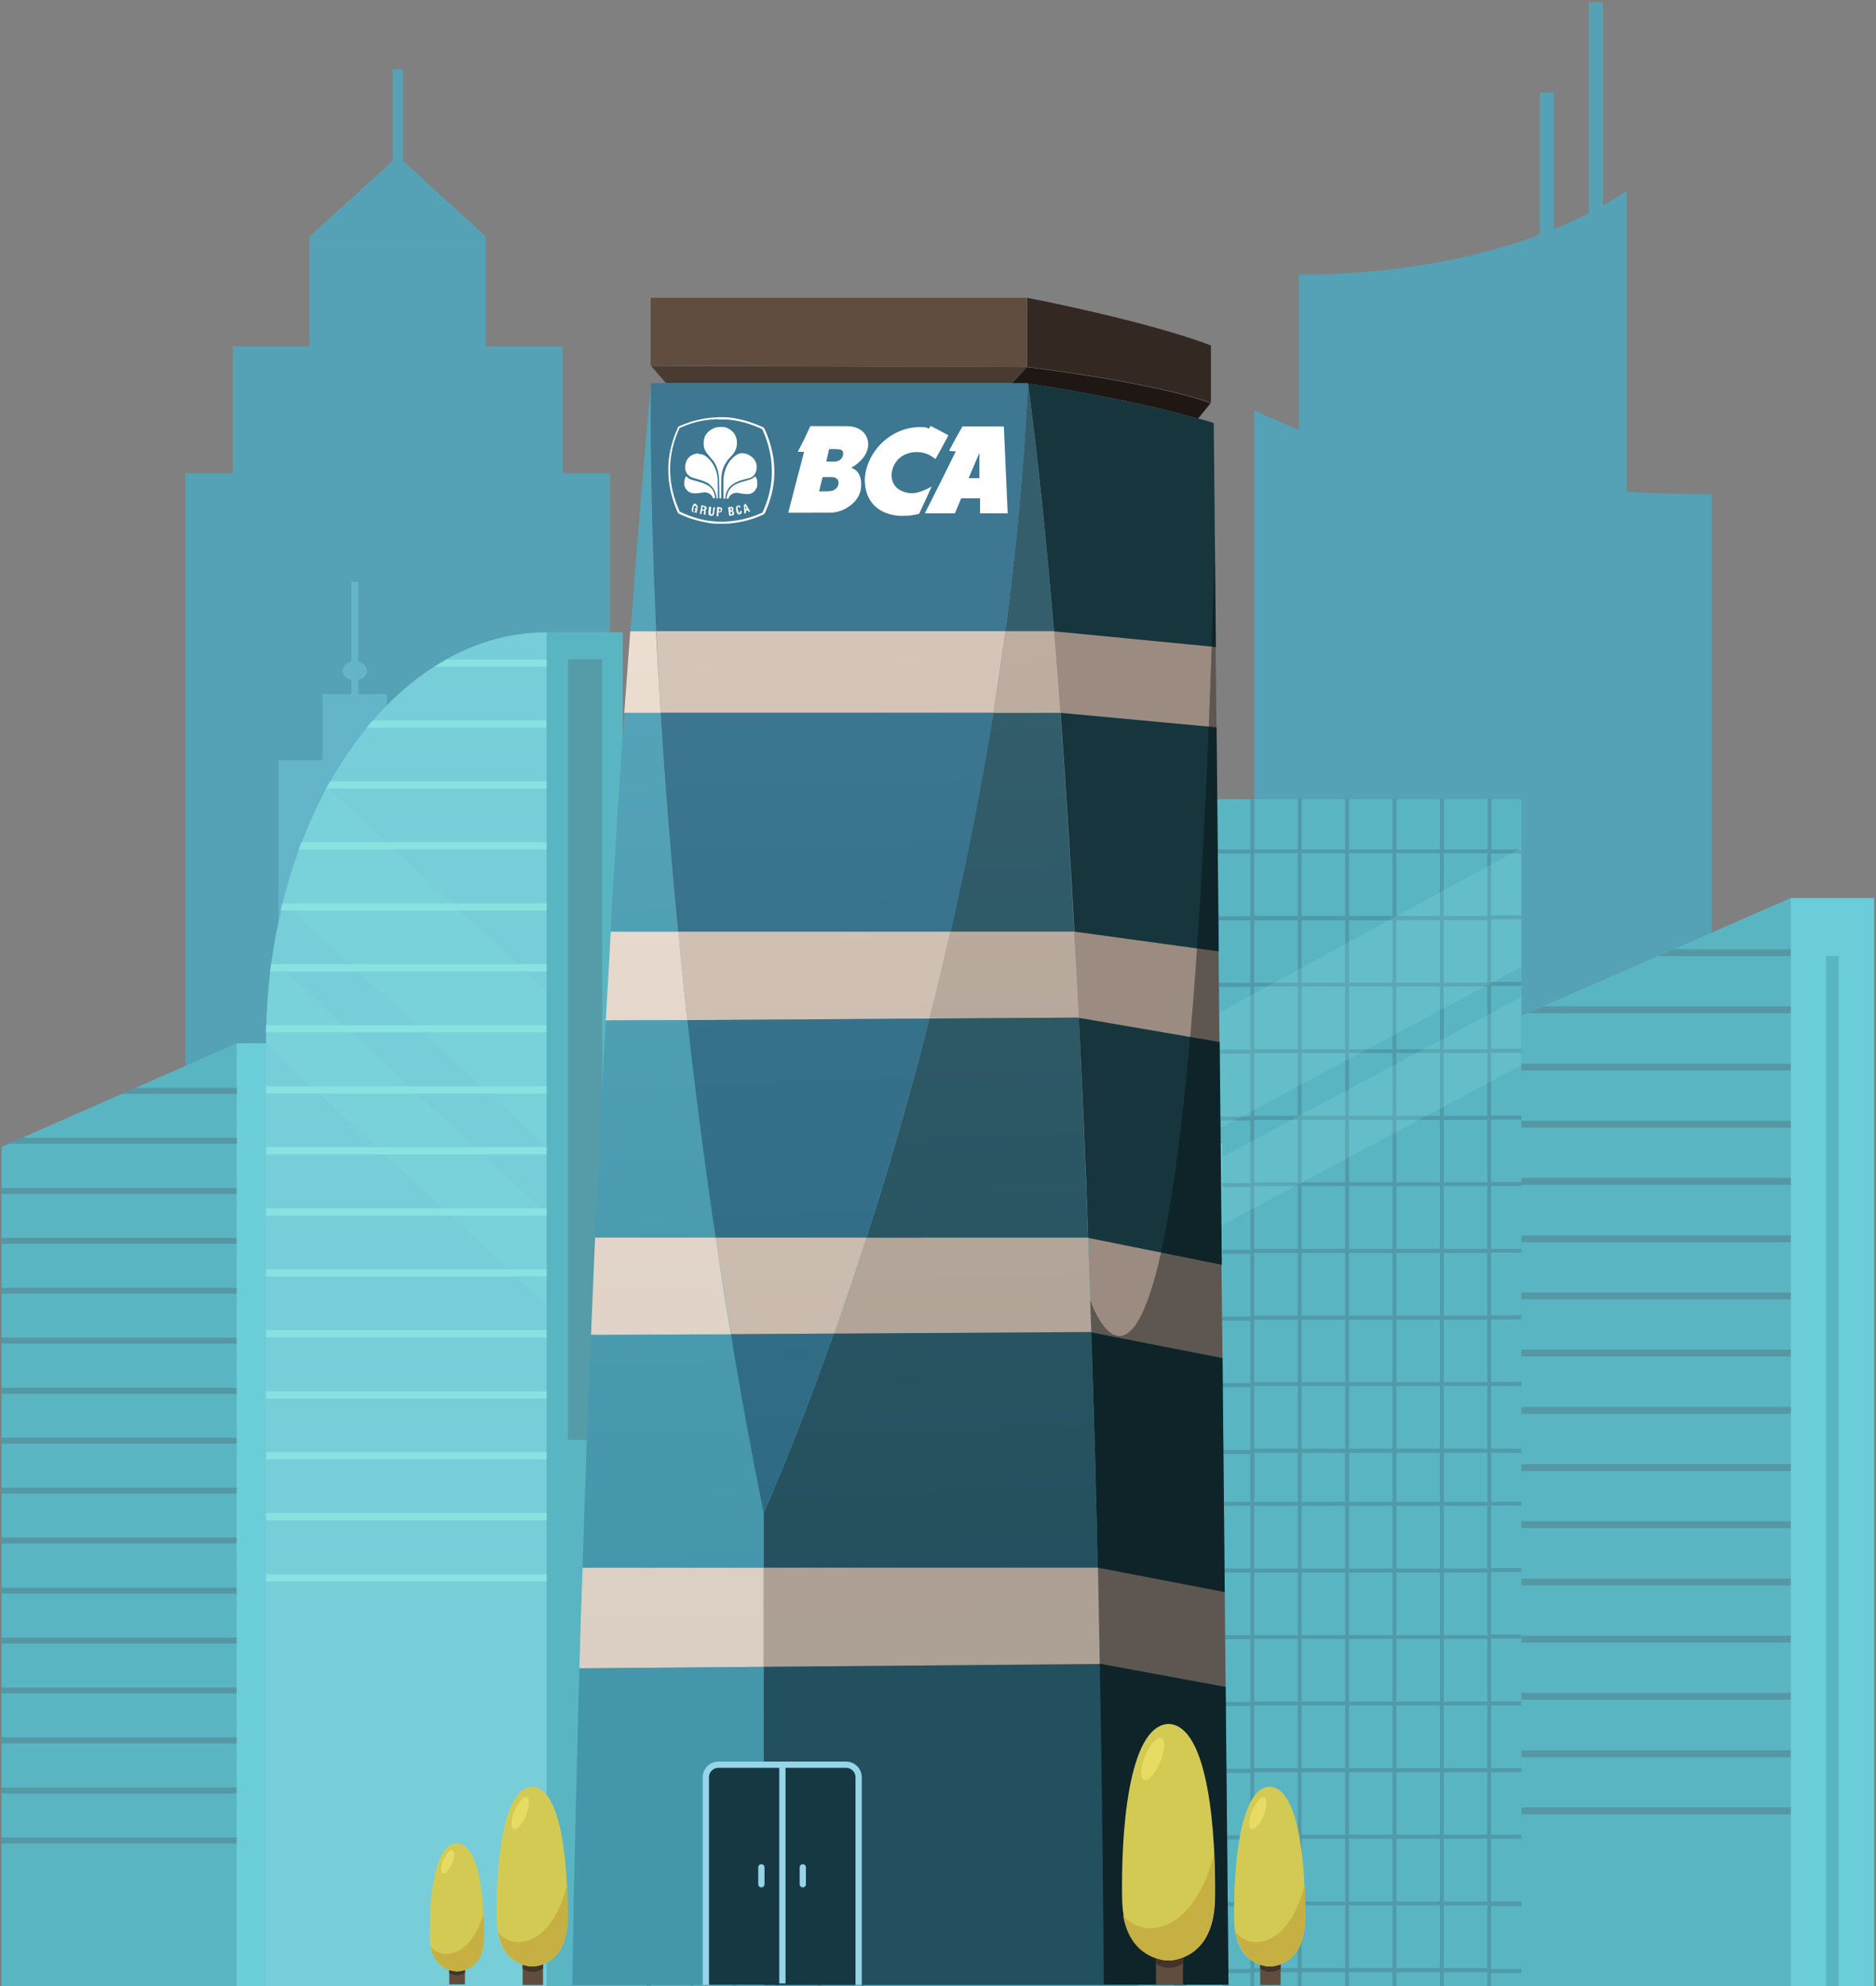 <?xml version="1.0" encoding="utf-8"?>
<!-- Generator: Adobe Illustrator 27.1.1, SVG Export Plug-In . SVG Version: 6.00 Build 0)  -->
<svg version="1.1" id="Layer_1" xmlns="http://www.w3.org/2000/svg" xmlns:xlink="http://www.w3.org/1999/xlink" x="0px" y="0px"
	 viewBox="0 0 598 633" style="enable-background:new 0 0 598 633;" xml:space="preserve">
<rect x="0" y="0" width="598" height="633" fill="#808080" stroke="none"/>
<style type="text/css">
	.st0{fill:#55A1B6;}
	.st1{fill:#55A2B6;}
	.st2{clip-path:url(#SVGID_00000106132131886915840330000000796783011434901164_);}
	.st3{fill:#5AB5C3;}
	.st4{fill:#509AA9;}
	.st5{opacity:0.2;}
	.st6{fill:#88E2E0;}
	.st7{fill:#6BCDD8;}
	.st8{fill:#5597A3;}
	.st9{fill:#64B5C9;}
	.st10{fill:#77CED8;}
	.st11{opacity:0.15;}
	.st12{fill:#559CA8;}
	.st13{clip-path:url(#SVGID_00000084524858587077965520000010236763855772841919_);}
	.st14{clip-path:url(#SVGID_00000100342482096611109410000007391499160479939978_);}
	.st15{fill:#1E1714;}
	.st16{fill:#332822;}
	.st17{fill:#493B32;}
	.st18{fill:#604D3F;}
	.st19{fill:#9B8B80;}
	.st20{fill:#BCA99C;}
	.st21{fill:#D6C3B4;}
	.st22{fill:#EFDED0;}
	.st23{fill:#16353D;}
	.st24{fill:#225060;}
	.st25{fill:#479EB5;}
	.st26{fill:#2D6C89;}
	.st27{opacity:0.1;fill:url(#SVGID_00000141440904365052742000000017567307691636535717_);enable-background:new    ;}
	.st28{fill:#153843;}
	.st29{fill:none;stroke:#97D4E7;stroke-width:2;}
	.st30{fill:none;stroke:#97D4E7;stroke-width:2;stroke-linecap:round;}
	.st31{fill-rule:evenodd;clip-rule:evenodd;fill:#FFFFFF;}
	.st32{opacity:0.4;fill:#040A0C;enable-background:new    ;}
	.st33{fill:#42342A;}
	.st34{fill:#D3CA53;}
	.st35{fill:#C6B044;}
	.st36{fill:#E8DB64;}
</style>
<path class="st0" d="M414,87.5v538.8h104.6V60.7C495.1,76.9,457.1,87.5,414,87.5L414,87.5z"/>
<path class="st0" d="M545.6,157.5v538.8H399.8V130.7C432.5,146.9,485.6,157.5,545.6,157.5z"/>
<path class="st0" d="M511,0.7h-4.5v101.2h4.5V0.7z"/>
<path class="st0" d="M495.3,29.5h-4.5v101.2h4.5V29.5z"/>
<path class="st1" d="M194.5,150.8H59.1v545.6h135.4V150.8z"/>
<path class="st1" d="M179.3,110.4H74.2v48.8h105.1V110.4z"/>
<path class="st1" d="M154.8,75.3H98.7v45.1h56.1V75.3z"/>
<path class="st1" d="M126.8,49.8L98.7,75.3h56.1L126.8,49.8z"/>
<path class="st1" d="M128.4,22.1h-3.2v38.4h3.2V22.1z"/>
<g>
	<defs>
		<rect id="SVGID_1_" x="388" y="254.1" width="97" height="397"/>
	</defs>
	<clipPath id="SVGID_00000036948851082025068420000013125412280531757466_">
		<use xlink:href="#SVGID_1_"  style="overflow:visible;"/>
	</clipPath>
	<g style="clip-path:url(#SVGID_00000036948851082025068420000013125412280531757466_);">
		<path class="st3" d="M485.4,254.7h-97.8v396.7h97.8V254.7z"/>
		<path class="st4" d="M485.4,272v-1.3h-10v-16.2h-1.2v16.2h-13.9v-16.2H459v16.2h-13.9v-16.2h-1.2v16.2h-13.9v-16.2h-1.2v16.2
			h-13.9v-16.2h-1.2v16.2h-13.9v-16.2h-1.2v16.2h-11v1.3h11v20h-11v1.3h11v19.9h-11v1.3h11v20h-11v1.3h11v20h-11v1.3h11v19.9h-11
			v1.3h11v20h-11v1.3h11v20h-11v1.3h11v19.9h-11v1.3h11v20h-11v1.3h11v14.6h1.2V463h13.9v14.6h1.2V463h13.9v14.6h1.2V463h13.9v14.6
			h1.2V463H459v14.6h1.2V463h13.9v14.6h1.2V463h10v-1.3h-10v-20h10v-1.3h-10v-19.9h10v-1.3h-10v-20h10V398h-10v-20h10v-1.3h-10
			v-19.9h10v-1.3h-10v-20h10v-1.3h-10v-20h10v-1.3h-10v-19.9h10v-1.3h-10V272H485.4L485.4,272z M413.7,461.7h-13.9v-20h13.9
			L413.7,461.7L413.7,461.7z M413.7,440.5h-13.9v-19.9h13.9L413.7,440.5L413.7,440.5z M413.7,419.3h-13.9v-20h13.9L413.7,419.3
			L413.7,419.3z M413.7,398h-13.9v-20h13.9L413.7,398L413.7,398z M413.7,376.8h-13.9v-19.9h13.9L413.7,376.8L413.7,376.8z
			 M413.7,355.6h-13.9v-20h13.9L413.7,355.6L413.7,355.6z M413.7,334.4h-13.9v-20h13.9L413.7,334.4L413.7,334.4z M413.7,313.2h-13.9
			v-19.9h13.9L413.7,313.2L413.7,313.2z M413.7,291.9h-13.9v-20h13.9L413.7,291.9L413.7,291.9z M428.8,461.7h-13.9v-20h13.9V461.7z
			 M428.8,440.5h-13.9v-19.9h13.9V440.5z M428.8,419.3h-13.9v-20h13.9V419.3z M428.8,398h-13.9v-20h13.9V398z M428.8,376.8h-13.9
			v-19.9h13.9V376.8z M428.8,355.6h-13.9v-20h13.9V355.6z M428.8,334.4h-13.9v-20h13.9V334.4z M428.8,313.2h-13.9v-19.9h13.9V313.2z
			 M428.8,291.9h-13.9v-20h13.9V291.9z M443.9,461.7H430v-20h13.9V461.7z M443.9,440.5H430v-19.9h13.9V440.5z M443.9,419.3H430v-20
			h13.9V419.3z M443.9,398H430v-20h13.9V398z M443.9,376.8H430v-19.9h13.9V376.8z M443.9,355.6H430v-20h13.9V355.6z M443.9,334.4
			H430v-20h13.9V334.4z M443.9,313.2H430v-19.9h13.9V313.2z M443.9,291.9H430v-20h13.9V291.9z M459,461.7h-13.9v-20H459V461.7z
			 M459,440.5h-13.9v-19.9H459V440.5z M459,419.3h-13.9v-20H459V419.3z M459,398h-13.9v-20H459V398z M459,376.8h-13.9v-19.9H459
			V376.8z M459,355.6h-13.9v-20H459V355.6z M459,334.4h-13.9v-20H459V334.4z M459,313.2h-13.9v-19.9H459V313.2z M459,291.9h-13.9
			v-20H459V291.9z M474.1,461.7h-13.9v-20h13.9V461.7z M474.1,440.5h-13.9v-19.9h13.9V440.5z M474.1,419.3h-13.9v-20h13.9V419.3z
			 M474.1,398h-13.9v-20h13.9V398z M474.1,376.8h-13.9v-19.9h13.9V376.8z M474.1,355.6h-13.9v-20h13.9V355.6z M474.1,334.4h-13.9
			v-20h13.9V334.4z M474.1,313.2h-13.9v-19.9h13.9V313.2z M474.1,291.9h-13.9v-20h13.9V291.9z"/>
		<path class="st4" d="M485.4,479.9v-1.3h-10v-16.2h-1.2v16.2h-13.9v-16.2H459v16.2h-13.9v-16.2h-1.2v16.2h-13.9v-16.2h-1.2v16.2
			h-13.9v-16.2h-1.2v16.2h-13.9v-16.2h-1.2v16.2h-11v1.3h11v20h-11v1.3h11v19.9h-11v1.3h11v20h-11v1.3h11v20h-11v1.3h11v19.9h-11
			v1.3h11v20h-11v1.3h11v20h-11v1.3h11v19.9h-11v1.3h11v20h-11v1.3h11v14.6h1.2v-14.6h13.9v14.6h1.2v-14.6h13.9v14.6h1.2v-14.6h13.9
			v14.6h1.2v-14.6H459v14.6h1.2v-14.6h13.9v14.6h1.2v-14.6h10v-1.3h-10v-20h10v-1.3h-10v-19.9h10v-1.3h-10v-20h10V606h-10v-20h10
			v-1.3h-10v-19.9h10v-1.3h-10v-20h10v-1.3h-10v-20h10v-1.3h-10v-19.9h10v-1.3h-10v-19.9H485.4L485.4,479.9z M413.7,669.6h-13.9v-20
			h13.9L413.7,669.6L413.7,669.6z M413.7,648.4h-13.9v-19.9h13.9L413.7,648.4L413.7,648.4z M413.7,627.2h-13.9v-20h13.9L413.7,627.2
			L413.7,627.2z M413.7,606h-13.9v-20h13.9L413.7,606L413.7,606z M413.7,584.7h-13.9v-19.9h13.9L413.7,584.7L413.7,584.7z
			 M413.7,563.5h-13.9v-20h13.9L413.7,563.5L413.7,563.5z M413.7,542.3h-13.9v-20h13.9L413.7,542.3L413.7,542.3z M413.7,521.1h-13.9
			v-19.9h13.9L413.7,521.1L413.7,521.1z M413.7,499.9h-13.9v-20h13.9L413.7,499.9L413.7,499.9z M428.8,669.6h-13.9v-20h13.9V669.6z
			 M428.8,648.4h-13.9v-19.9h13.9V648.4z M428.8,627.2h-13.9v-20h13.9V627.2z M428.8,606h-13.9v-20h13.9V606z M428.8,584.7h-13.9
			v-19.9h13.9V584.7z M428.8,563.5h-13.9v-20h13.9V563.5z M428.8,542.3h-13.9v-20h13.9V542.3z M428.8,521.1h-13.9v-19.9h13.9V521.1z
			 M428.8,499.9h-13.9v-20h13.9V499.9z M443.9,669.6H430v-20h13.9V669.6z M443.9,648.4H430v-19.9h13.9V648.4z M443.9,627.2H430v-20
			h13.9V627.2z M443.9,606H430v-20h13.9V606z M443.9,584.7H430v-19.9h13.9V584.7z M443.9,563.5H430v-20h13.9V563.5z M443.9,542.3
			H430v-20h13.9V542.3z M443.9,521.1H430v-19.9h13.9V521.1z M443.9,499.9H430v-20h13.9V499.9z M459,669.6h-13.9v-20H459V669.6z
			 M459,648.4h-13.9v-19.9H459V648.4z M459,627.2h-13.9v-20H459V627.2z M459,606h-13.9v-20H459V606z M459,584.7h-13.9v-19.9H459
			V584.7z M459,563.5h-13.9v-20H459V563.5z M459,542.3h-13.9v-20H459V542.3z M459,521.1h-13.9v-19.9H459V521.1z M459,499.9h-13.9
			v-20H459V499.9z M474.1,669.6h-13.9v-20h13.9V669.6z M474.1,648.4h-13.9v-19.9h13.9V648.4z M474.1,627.2h-13.9v-20h13.9V627.2z
			 M474.1,606h-13.9v-20h13.9V606z M474.1,584.7h-13.9v-19.9h13.9V584.7z M474.1,563.5h-13.9v-20h13.9V563.5z M474.1,542.3h-13.9
			v-20h13.9V542.3z M474.1,521.1h-13.9v-19.9h13.9V521.1z M474.1,499.9h-13.9v-20h13.9V499.9z"/>
		<g class="st5">
			<path class="st6" d="M387.6,323.3v36.9l97.8-52.3V270L387.6,323.3z"/>
			<path class="st6" d="M485.4,339.2v-21.7l-97.8,52.3v21.7L485.4,339.2z"/>
		</g>
	</g>
</g>
<path class="st3" d="M0.5,365.5v288.6h74.9V332.5L0.5,365.5z"/>
<path class="st7" d="M98.7,332.5H75.4V651h23.2V332.5z"/>
<path class="st3" d="M88.8,348.6h-3.5V651h3.5V348.6z"/>
<path class="st8" d="M75.4,521.9H0.5v1.9h74.9V521.9z"/>
<path class="st8" d="M75.4,474.1H0.5v1.9h74.9V474.1z"/>
<path class="st8" d="M75.4,506H0.5v1.9h74.9V506z"/>
<path class="st8" d="M75.4,490H0.5v1.9h74.9V490z"/>
<path class="st8" d="M75.4,537.8H0.5v1.9h74.9V537.8z"/>
<path class="st8" d="M75.4,569.7H0.5v1.9h74.9V569.7z"/>
<path class="st8" d="M75.4,585.6H0.5v1.9h74.9V585.6z"/>
<path class="st8" d="M75.4,553.7H0.5v1.9h74.9V553.7z"/>
<path class="st8" d="M75.4,378.6H0.5v1.9h74.9V378.6z"/>
<path class="st8" d="M6.5,362.6l-4.3,1.9h73.3v-1.9H6.5z"/>
<path class="st8" d="M75.4,458.2H0.5v1.9h74.9V458.2z"/>
<path class="st8" d="M42.9,346.7l-4.3,1.9h36.9v-1.9H42.9z"/>
<path class="st8" d="M75.4,394.5H0.5v1.9h74.9V394.5z"/>
<path class="st8" d="M75.4,442.3H0.5v1.9h74.9V442.3z"/>
<path class="st8" d="M75.4,410.4H0.5v1.9h74.9V410.4z"/>
<path class="st8" d="M75.4,426.3H0.5v1.9h74.9V426.3z"/>
<path class="st3" d="M485,323.7v327.9h85.8V286.2L485,323.7z"/>
<path class="st7" d="M597.4,286.2h-26.6v364.7h26.6V286.2z"/>
<path class="st3" d="M586.1,304.7h-4v346.2h4V304.7z"/>
<path class="st8" d="M570.8,503.1H485v2.2h85.8V503.1z"/>
<path class="st8" d="M570.8,448.4H485v2.2h85.8V448.4z"/>
<path class="st8" d="M570.8,484.8H485v2.2h85.8V484.8z"/>
<path class="st8" d="M570.8,466.6H485v2.2h85.8V466.6z"/>
<path class="st8" d="M570.8,521.3H485v2.2h85.8V521.3z"/>
<path class="st8" d="M570.8,557.8H485v2.2h85.8V557.8z"/>
<path class="st8" d="M570.8,576H485v2.2h85.8V576z"/>
<path class="st8" d="M570.8,539.5H485v2.2h85.8V539.5z"/>
<path class="st8" d="M570.8,339H485v2.2h85.8V339z"/>
<path class="st8" d="M491.9,320.7l-5,2.2h83.9v-2.2H491.9z"/>
<path class="st8" d="M570.8,430.1H485v2.2h85.8V430.1z"/>
<path class="st8" d="M533.5,302.5l-5,2.2h42.3v-2.2H533.5z"/>
<path class="st8" d="M570.8,357.2H485v2.2h85.8V357.2z"/>
<path class="st8" d="M570.8,411.9H485v2.2h85.8V411.9z"/>
<path class="st8" d="M570.8,375.4H485v2.2h85.8V375.4z"/>
<path class="st8" d="M570.8,393.7H485v2.2h85.8V393.7z"/>
<path class="st9" d="M137.4,242.3H88.8v73.1h48.5V242.3z"/>
<path class="st9" d="M123.3,221.2h-20.5v34.3h20.5V221.2z"/>
<path class="st9" d="M114.2,185.4H112v53h2.2V185.4z"/>
<path class="st10" d="M84.8,332.5v321.6h89.5V201.5C124.8,201.5,84.8,260.2,84.8,332.5z"/>
<path class="st9" d="M117,213.8c0,1.7-1.7,3-3.9,3c-2.2,0-3.9-1.3-3.9-3c0-1.7,1.7-3,3.9-3S117,212.1,117,213.8z"/>
<path class="st6" d="M174.3,365.6H84.8v2.3h89.5V365.6z"/>
<path class="st6" d="M174.3,404.5H84.8v2.3h89.5V404.5z"/>
<path class="st6" d="M174.3,385.1H84.8v2.3h89.5V385.1z"/>
<path class="st6" d="M174.3,443.4H84.8v2.3h89.5V443.4z"/>
<path class="st6" d="M174.3,423.9H84.8v2.3h89.5V423.9z"/>
<path class="st6" d="M174.3,462.8H84.8v2.3h89.5V462.8z"/>
<path class="st6" d="M174.3,482.2H84.8v2.3h89.5V482.2z"/>
<path class="st6" d="M174.3,501.7H84.8v2.3h89.5V501.7z"/>
<path class="st6" d="M174.3,212.5v-2.3h-32c-1.3,0.7-2.6,1.5-3.9,2.3H174.3z"/>
<path class="st6" d="M96.1,268.4c-0.3,0.8-0.6,1.5-0.9,2.3h79.1v-2.3H96.1z"/>
<path class="st6" d="M174.3,346.2H84.8v2.3h89.5V346.2z"/>
<path class="st6" d="M118.8,229.6c-0.7,0.8-1.3,1.5-2,2.3h57.4v-2.3H118.8z"/>
<path class="st6" d="M105.2,249c-0.4,0.8-0.8,1.6-1.3,2.3h70.4V249H105.2z"/>
<path class="st6" d="M84.8,326.7c0,0.8,0,1.5,0,2.3h89.4v-2.3H84.8z"/>
<path class="st6" d="M86.4,307.3c-0.1,0.8-0.2,1.5-0.3,2.3h88.2v-2.3H86.4z"/>
<path class="st6" d="M90,287.9c-0.2,0.8-0.4,1.5-0.5,2.3h84.8v-2.3H90z"/>
<path class="st3" d="M198.5,201.5h-24.2v450.2h24.2V201.5z"/>
<g class="st11">
	<path class="st6" d="M104.2,250.8c-5.9,10.9-10.7,23.2-14.1,36.5l84.1,78.1v-49.5L104.2,250.8z"/>
</g>
<g class="st11">
	<path class="st6" d="M174.3,415.8v-28.9l-87.7-81.4c-1.2,8.5-1.8,17.3-1.8,26.3v0.9L174.3,415.8L174.3,415.8z"/>
</g>
<path class="st12" d="M192,210.1h-11v248.8h11V210.1z"/>
<g>
	<defs>
		<rect id="SVGID_00000105416264211020862250000011565778220838485675_" x="197" y="312" width="87" height="321"/>
	</defs>
	<clipPath id="SVGID_00000057856666854427084670000016428397318017403574_">
		<use xlink:href="#SVGID_00000105416264211020862250000011565778220838485675_"  style="overflow:visible;"/>
	</clipPath>
	<g style="clip-path:url(#SVGID_00000057856666854427084670000016428397318017403574_);">
		<path class="st3" d="M284.4,323.5h-87.7v320.6h87.7V323.5z"/>
		<path class="st4" d="M284.3,326.4v-1h-9v-13.1h-1.1v13.1h-12.5v-13.1h-1.1v13.1h-12.5v-13.1h-1.1v13.1h-12.5v-13.1h-1.1v13.1
			h-12.5v-13.1h-1.1v13.1h-12.5v-13.1h-1.1v13.1h-9.9v1h9.9v16.1h-9.9v1h9.9v16.1h-9.9v1h9.9v16.1h-9.9v1h9.9V394h-9.9v1h9.9v16.1
			h-9.9v1h9.9v16.1h-9.9v1h9.9v16.1h-9.9v1h9.9v16.1h-9.9v1h9.9v16.1h-9.9v1h9.9v11.8h1.1v-11.8h12.5v11.8h1.1v-11.8h12.5v11.8h1.1
			v-11.8h12.5v11.8h1.1v-11.8h12.5v11.8h1.1v-11.8h12.5v11.8h1.1v-11.8h9v-1h-9v-16.1h9v-1h-9v-16.1h9v-1h-9v-16.1h9v-1h-9v-16.1h9
			v-1h-9v-16.1h9v-1h-9v-16.1h9v-1h-9v-16.1h9v-1h-9v-16.1h9v-1h-9v-16.1H284.3L284.3,326.4z M220.1,479.8h-12.5v-16.1h12.5
			L220.1,479.8L220.1,479.8z M220.1,462.7h-12.5v-16.1h12.5L220.1,462.7L220.1,462.7z M220.1,445.5h-12.5v-16.1h12.5L220.1,445.5
			L220.1,445.5z M220.1,428.4h-12.5v-16.1h12.5L220.1,428.4L220.1,428.4z M220.1,411.2h-12.5v-16.1h12.5L220.1,411.2L220.1,411.2z
			 M220.1,394h-12.5v-16.1h12.5L220.1,394L220.1,394z M220.1,376.9h-12.5v-16.1h12.5L220.1,376.9L220.1,376.9z M220.1,359.7h-12.5
			v-16.1h12.5L220.1,359.7L220.1,359.7z M220.1,342.6h-12.5v-16.1h12.5L220.1,342.6L220.1,342.6z M233.6,479.8h-12.5v-16.1h12.5
			V479.8z M233.6,462.7h-12.5v-16.1h12.5V462.7z M233.6,445.5h-12.5v-16.1h12.5V445.5z M233.6,428.4h-12.5v-16.1h12.5V428.4z
			 M233.6,411.2h-12.5v-16.1h12.5V411.2z M233.6,394h-12.5v-16.1h12.5V394z M233.6,376.9h-12.5v-16.1h12.5V376.9z M233.6,359.7
			h-12.5v-16.1h12.5V359.7z M233.6,342.6h-12.5v-16.1h12.5V342.6z M247.2,479.8h-12.5v-16.1h12.5V479.8z M247.2,462.7h-12.5v-16.1
			h12.5V462.7z M247.2,445.5h-12.5v-16.1h12.5V445.5z M247.2,428.4h-12.5v-16.1h12.5V428.4z M247.2,411.2h-12.5v-16.1h12.5V411.2z
			 M247.2,394h-12.5v-16.1h12.5V394z M247.2,376.9h-12.5v-16.1h12.5V376.9z M247.2,359.7h-12.5v-16.1h12.5V359.7z M247.2,342.6
			h-12.5v-16.1h12.5V342.6z M260.7,479.8h-12.5v-16.1h12.5V479.8z M260.7,462.7h-12.5v-16.1h12.5V462.7z M260.7,445.5h-12.5v-16.1
			h12.5V445.5z M260.7,428.4h-12.5v-16.1h12.5V428.4z M260.7,411.2h-12.5v-16.1h12.5V411.2z M260.7,394h-12.5v-16.1h12.5V394z
			 M260.7,376.9h-12.5v-16.1h12.5V376.9z M260.7,359.7h-12.5v-16.1h12.5V359.7z M260.7,342.6h-12.5v-16.1h12.5V342.6z M274.3,479.8
			h-12.5v-16.1h12.5V479.8z M274.3,462.7h-12.5v-16.1h12.5V462.7z M274.3,445.5h-12.5v-16.1h12.5V445.5z M274.3,428.4h-12.5v-16.1
			h12.5V428.4z M274.3,411.2h-12.5v-16.1h12.5V411.2z M274.3,394h-12.5v-16.1h12.5V394z M274.3,376.9h-12.5v-16.1h12.5V376.9z
			 M274.3,359.7h-12.5v-16.1h12.5V359.7z M274.3,342.6h-12.5v-16.1h12.5V342.6z"/>
		<path class="st4" d="M284.3,494.6v-1h-9v-13.1h-1.1v13.1h-12.5v-13.1h-1.1v13.1h-12.5v-13.1h-1.1v13.1h-12.5v-13.1h-1.1v13.1
			h-12.5v-13.1h-1.1v13.1h-12.5v-13.1h-1.1v13.1h-9.9v1h9.9v16.1h-9.9v1h9.9v16.1h-9.9v1h9.9V545h-9.9v1h9.9v16.1h-9.9v1h9.9v16.1
			h-9.9v1h9.9v16.1h-9.9v1h9.9v16.1h-9.9v1h9.9v16.1h-9.9v1h9.9V648h-9.9v1h9.9v11.8h1.1V649h12.5v11.8h1.1V649h12.5v11.8h1.1V649
			h12.5v11.8h1.1V649h12.5v11.8h1.1V649h12.5v11.8h1.1V649h9v-1h-9v-16.1h9v-1h-9v-16.1h9v-1h-9v-16.1h9v-1h-9v-16.1h9v-1h-9v-16.1
			h9v-1h-9V546h9v-1h-9v-16.1h9v-1h-9v-16.1h9v-1h-9v-16.1H284.3L284.3,494.6z M220.1,648h-12.5v-16.1h12.5L220.1,648L220.1,648z
			 M220.1,630.8h-12.5v-16.1h12.5L220.1,630.8L220.1,630.8z M220.1,613.6h-12.5v-16.1h12.5L220.1,613.6L220.1,613.6z M220.1,596.5
			h-12.5v-16.1h12.5L220.1,596.5L220.1,596.5z M220.1,579.3h-12.5v-16.1h12.5L220.1,579.3L220.1,579.3z M220.1,562.2h-12.5V546h12.5
			L220.1,562.2L220.1,562.2z M220.1,545h-12.5v-16.1h12.5L220.1,545L220.1,545z M220.1,527.9h-12.5v-16.1h12.5L220.1,527.9
			L220.1,527.9z M220.1,510.7h-12.5v-16.1h12.5L220.1,510.7L220.1,510.7z M233.6,648h-12.5v-16.1h12.5V648z M233.6,630.8h-12.5
			v-16.1h12.5V630.8z M233.6,613.6h-12.5v-16.1h12.5V613.6z M233.6,596.5h-12.5v-16.1h12.5V596.5z M233.6,579.3h-12.5v-16.1h12.5
			V579.3z M233.6,562.2h-12.5V546h12.5V562.2z M233.6,545h-12.5v-16.1h12.5V545z M233.6,527.9h-12.5v-16.1h12.5V527.9z M233.6,510.7
			h-12.5v-16.1h12.5V510.7z M247.2,648h-12.5v-16.1h12.5V648z M247.2,630.8h-12.5v-16.1h12.5V630.8z M247.2,613.6h-12.5v-16.1h12.5
			V613.6z M247.2,596.5h-12.5v-16.1h12.5V596.5z M247.2,579.3h-12.5v-16.1h12.5V579.3z M247.2,562.2h-12.5V546h12.5V562.2z
			 M247.2,545h-12.5v-16.1h12.5V545z M247.2,527.9h-12.5v-16.1h12.5V527.9z M247.2,510.7h-12.5v-16.1h12.5V510.7z M260.7,648h-12.5
			v-16.1h12.5V648z M260.7,630.8h-12.5v-16.1h12.5V630.8z M260.7,613.6h-12.5v-16.1h12.5V613.6z M260.7,596.5h-12.5v-16.1h12.5
			V596.5z M260.7,579.3h-12.5v-16.1h12.5V579.3z M260.7,562.2h-12.5V546h12.5V562.2z M260.7,545h-12.5v-16.1h12.5V545z M260.7,527.9
			h-12.5v-16.1h12.5V527.9z M260.7,510.7h-12.5v-16.1h12.5V510.7z M274.3,648h-12.5v-16.1h12.5V648z M274.3,630.8h-12.5v-16.1h12.5
			V630.8z M274.3,613.6h-12.5v-16.1h12.5V613.6z M274.3,596.5h-12.5v-16.1h12.5V596.5z M274.3,579.3h-12.5v-16.1h12.5V579.3z
			 M274.3,562.2h-12.5V546h12.5V562.2z M274.3,545h-12.5v-16.1h12.5V545z M274.3,527.9h-12.5v-16.1h12.5V527.9z M274.3,510.7h-12.5
			v-16.1h12.5V510.7z"/>
		<g class="st5">
			<path class="st6" d="M196.6,367.9v29.9l87.7-42.3v-30.6L196.6,367.9z"/>
			<path class="st6" d="M284.4,380.8v-17.6l-87.7,42.3v17.6L284.4,380.8z"/>
		</g>
	</g>
</g>
<g>
	<defs>
		<rect id="SVGID_00000049907692582570243000000004678204726409284521_" x="277" y="364" width="113" height="274"/>
	</defs>
	<clipPath id="SVGID_00000129924872046414254550000004123911196567489158_">
		<use xlink:href="#SVGID_00000049907692582570243000000004678204726409284521_"  style="overflow:visible;"/>
	</clipPath>
	<g style="clip-path:url(#SVGID_00000129924872046414254550000004123911196567489158_);">
		<path class="st3" d="M277.4,401.8v327.5H363v-365L277.4,401.8z"/>
		<path class="st7" d="M389.6,364.3H363v364.3h26.6V364.3z"/>
		<path class="st3" d="M378.3,382.7h-4v345.8h4V382.7z"/>
		<path class="st8" d="M363,580.9h-85.6v2.2H363V580.9z"/>
		<path class="st8" d="M363,526.3h-85.6v2.2H363V526.3z"/>
		<path class="st8" d="M363,562.7h-85.6v2.2H363V562.7z"/>
		<path class="st8" d="M363,544.5h-85.6v2.2H363V544.5z"/>
		<path class="st8" d="M363,599.1h-85.6v2.2H363V599.1z"/>
		<path class="st8" d="M363,635.5h-85.6v2.2H363V635.5z"/>
		<path class="st8" d="M363,617.3h-85.6v2.2H363V617.3z"/>
		<path class="st8" d="M363,417h-85.6v2.2H363V417z"/>
		<path class="st8" d="M284.2,398.8l-5,2.2H363v-2.2H284.2z"/>
		<path class="st8" d="M363,508.1h-85.6v2.2H363V508.1z"/>
		<path class="st8" d="M325.8,380.6l-5,2.2H363v-2.2H325.8z"/>
		<path class="st8" d="M363,435.2h-85.6v2.2H363V435.2z"/>
		<path class="st8" d="M363,489.8h-85.6v2.2H363V489.8z"/>
		<path class="st8" d="M363,453.4h-85.6v2.2H363V453.4z"/>
		<path class="st8" d="M363,471.6h-85.6v2.2H363V471.6z"/>
	</g>
</g>
<path class="st15" d="M327.3,117c0,0,40.1,4.8,58.6,11.5l-4,4.9c-23.5-6.7-54.3-11.2-54.3-11.2h-5.1L327.3,117L327.3,117z"/>
<path class="st16" d="M386,110.1v18.3c-18.5-6.7-58.6-11.5-58.6-11.5V94.9C327.4,94.9,365.4,102.2,386,110.1z"/>
<path class="st17" d="M327.3,117l-4.8,5.1H212.3l-4.8-5.5L327.3,117z"/>
<path class="st18" d="M327.3,94.9V117l-119.9-0.5V94.9H327.3z"/>
<path class="st19" d="M390.4,507.4l0.3,30.2l-40.1-7.3c-0.2-9.7-0.4-20-0.6-30.7L390.4,507.4L390.4,507.4z"/>
<path class="st19" d="M389.4,403l0.3,29.8l-41.8-8.2c-0.3-9.9-0.7-20-1-30.2L389.4,403z"/>
<path class="st19" d="M388.4,303.2l0.3,28.8l-44.8-7.7c-0.5-9.2-0.9-18.3-1.4-27.5L388.4,303.2z"/>
<path class="st19" d="M387.5,206.2l0.2,25.6l-49.8-4.7c-0.7-8.8-1.3-17.5-2.1-26L387.5,206.2z"/>
<path class="st20" d="M350.6,530.3l-107.2,0.9v-31.6h106.6C350.2,510.3,350.4,520.6,350.6,530.3L350.6,530.3z"/>
<path class="st20" d="M347.9,424.6l-82.1,0.5c3.3-9.3,6.8-19.5,10.3-30.6h70.7C347.2,404.6,347.5,414.7,347.9,424.6L347.9,424.6z"/>
<path class="st20" d="M343.9,324.3l-47.6,0.3c2.3-8.9,4.6-18.2,6.7-27.7h39.4C343,306,343.4,315.1,343.9,324.3z"/>
<path class="st20" d="M338,227.2h-21.3c1.4-8.6,2.7-17.2,3.8-26H336C336.7,209.7,337.4,218.4,338,227.2z"/>
<path class="st21" d="M228.1,394.4h48.1c-3.6,11.1-7.1,21.4-10.3,30.6l-32.8,0.2C231.3,414.7,229.7,404.5,228.1,394.4L228.1,394.4z"
	/>
<path class="st21" d="M216.1,296.9H303c-2.2,9.5-4.4,18.8-6.7,27.7l-77.2,0.5C218,315.4,217,306,216.1,296.9z"/>
<path class="st21" d="M209.2,201.1h111.3c-1.2,8.8-2.5,17.5-3.8,26H210.6C210,217.9,209.6,209.2,209.2,201.1z"/>
<path class="st22" d="M210.6,227.2H199c0.7-9.3,1.3-17.9,1.9-26h8.2C209.5,209.3,210,218,210.6,227.2L210.6,227.2z"/>
<path class="st22" d="M219.1,325.1l-26,0.1c0.6-9.7,1.1-19.2,1.6-28.3h21.5C217,306,218,315.4,219.1,325.1z"/>
<path class="st22" d="M233,425.2l-44.6,0.2c0.4-10.6,0.9-21,1.3-31.1h38.4C229.6,404.5,231.2,414.7,233,425.2L233,425.2z"/>
<path class="st22" d="M243.4,499.6v31.6l-58.7,0.5c0.3-10.9,0.6-21.6,1-32.1H243.4L243.4,499.6z"/>
<path class="st23" d="M390.7,537.6l0.9,94.9h-39.8c0,0-0.1-41.2-1.3-102.3L390.7,537.6z"/>
<path class="st23" d="M389.7,432.8l0.7,74.6l-40.5-7.8c-0.5-23.3-1.2-48.6-2.1-75L389.7,432.8z"/>
<path class="st23" d="M388.8,332.1l0.7,71l-42.6-8.6c-0.8-23-1.8-46.6-3-70.1L388.8,332.1z"/>
<path class="st23" d="M387.8,231.8l0.7,71.4l-46-6.3c-1.3-23.6-2.8-47.1-4.4-69.7L387.8,231.8L387.8,231.8z"/>
<path class="st23" d="M386.9,134.8l0.7,71.4l-51.6-5c-2.4-28.4-5.1-55.1-8.3-79c0,0,30.8,4.6,54.3,11.2
	C383.7,133.8,385.3,134.3,386.9,134.8L386.9,134.8z"/>
<path class="st24" d="M351.9,632.6H243.4V531.2l107.2-0.9C351.8,591.4,351.9,632.5,351.9,632.6L351.9,632.6z"/>
<path class="st24" d="M350,499.6H243.4v-17.4c0,0,9.6-21.1,22.4-57.2l82.1-0.5C348.7,451,349.4,476.3,350,499.6L350,499.6z"/>
<path class="st24" d="M346.9,394.4h-70.7c6.6-20.5,13.6-44,20.1-69.8l47.6-0.3C345,347.8,346,371.3,346.9,394.4z"/>
<path class="st24" d="M342.4,296.9H303c5-22,9.7-45.3,13.6-69.7H338C339.6,249.8,341.1,273.2,342.4,296.9L342.4,296.9z"/>
<path class="st24" d="M336,201.1h-15.5c3.4-25.5,5.9-52,7.2-79C330.8,146,333.6,172.8,336,201.1z"/>
<path class="st25" d="M243.4,531.2v101.4h-61c0.6-35.2,1.4-68.9,2.3-100.9L243.4,531.2L243.4,531.2z"/>
<path class="st25" d="M243.4,482.2v17.4h-57.7c0.8-25.9,1.7-50.6,2.7-74.1l44.6-0.2C236,443.8,239.5,462.9,243.4,482.2L243.4,482.2z
	"/>
<path class="st25" d="M228.1,394.4h-38.4c1.1-24.6,2.2-47.7,3.4-69.2l26-0.1C221.5,347,224.5,370.2,228.1,394.4z"/>
<path class="st25" d="M216.1,296.9h-21.5c1.5-26,3-49.3,4.4-69.7h11.6C211.9,248,213.7,271.4,216.1,296.9z"/>
<path class="st25" d="M209.2,201.1h-8.2c3.8-51.4,6.6-79,6.6-79S206.9,151.7,209.2,201.1L209.2,201.1z"/>
<path class="st26" d="M322.6,122.1h5.1c-1.3,27-3.8,53.5-7.2,79H209.2c-2.3-49.4-1.7-79-1.7-79H322.6z"/>
<path class="st26" d="M210.6,227.2h106.1c-3.9,24.4-8.6,47.7-13.6,69.7h-86.9C213.7,271.4,211.9,248,210.6,227.2z"/>
<path class="st26" d="M219.1,325.1l77.2-0.5c-6.6,25.8-13.5,49.3-20.1,69.8h-48.1C224.5,370.3,221.5,347.1,219.1,325.1z"/>
<path class="st26" d="M233,425.2l32.8-0.2c-12.8,36.1-22.4,57.2-22.4,57.2C239.5,462.9,236,443.8,233,425.2z"/>
<linearGradient id="SVGID_00000051385064725191150280000011308055223035660164_" gradientUnits="userSpaceOnUse" x1="255.709" y1="491.356" x2="264.844" y2="181.894" gradientTransform="matrix(1 0 0 -1 0 698)">
	<stop  offset="0" style="stop-color:#D0DADA"/>
	<stop  offset="1" style="stop-color:#2C4B4D"/>
</linearGradient>
<path style="opacity:0.1;fill:url(#SVGID_00000051385064725191150280000011308055223035660164_);enable-background:new    ;" d="
	M182.4,632.6h169.5c0,0-0.9-334-24.2-510.5H207.6C207.6,122.1,187.8,315.9,182.4,632.6z"/>
<path class="st28" d="M225,567c0-2.2,1.8-4,4-4h40.7c2.2,0,4,1.8,4,4v65.5H225V567z"/>
<path class="st29" d="M225,632.6v-66.2c0-2.2,1.8-4,4-4h40.7c2.2,0,4,1.8,4,4v66.2"/>
<path class="st29" d="M249.4,562.4v69.7"/>
<path class="st30" d="M242.7,595.1v5.4"/>
<path class="st30" d="M255.9,595.1v5.4"/>
<g>
	<path class="st31" d="M228.5,133c-2.9,0.1-5.4,0.6-7.9,1.3c-1.2,0.4-2.9,1-4,1.5l-0.4,0.2l-0.2,0.5c-1.4,3-2.4,6.5-2.8,9.9
		c-0.2,1.6-0.2,4.2-0.1,5.5c0.3,4,1.3,7.6,2.8,11.1l0.3,0.6l0.6,0.3c3,1.4,5.9,2.2,8.8,2.7c1.6,0.3,2,0.3,4.3,0.3c1.8,0,2.3,0,3-0.1
		c3.5-0.4,6.5-1.1,9.7-2.5c1.1-0.5,1-0.4,1.3-1c2.8-6.1,3.6-12.3,2.4-18.6c-0.5-2.7-1.4-5.5-2.6-8l-0.2-0.4l-0.4-0.2
		c-3.7-1.7-7.4-2.7-11.1-3.1C231.4,133,229.2,132.9,228.5,133z M231.9,133.7c3.6,0.3,7.1,1.3,10.5,2.8l0.6,0.3l0.2,0.5
		c1.4,3.1,2.4,6.8,2.7,10c0.1,1.4,0.2,3.4,0.1,4.7c-0.2,3.7-1.2,7.4-2.7,10.8l-0.3,0.6l-0.5,0.2c-4.7,2.1-10.5,3.1-15.5,2.5
		c-3.2-0.3-6.5-1.3-9.8-2.8l-0.6-0.3l-0.2-0.6c-3-6.8-3.6-13.9-1.7-20.8c0.4-1.5,1.1-3.4,1.7-4.7l0.2-0.5l0.5-0.2
		c2.2-1,4.8-1.8,7.2-2.2c1.3-0.2,2.2-0.3,4-0.4C228.8,133.7,231.5,133.7,231.9,133.7z M296.4,136.1l-0.3,0.5l-0.5-0.2
		c-0.9-0.3-1.1-0.3-2.2-0.3c-3.1,0-6.1,0.8-8.8,2.4c-5,2.9-8.4,8.2-8.9,13.6c-0.1,0.8,0,2.2,0.1,2.9c0.6,4,2.8,6.9,6.4,8.4
		c1.6,0.6,3.2,1,5.3,1c1.5,0,2.4,0,4.3-0.4c0.5-0.1,1-0.2,1.1-0.2c0.1,0,0.6-1.2,2.1-4.4c1.1-2.4,2-4.4,2-4.4c0,0-0.1,0.1-0.3,0.2
		c-0.3,0.2-1.3,0.7-2,1c-0.7,0.3-1.9,0.7-2.5,0.8c-1.3,0.3-2.8,0.2-4.2-0.3c-2.4-0.8-3.8-2.8-3.8-5.2c0-2.4,1.3-4.8,3.3-6.1
		c2-1.3,4.8-1.7,7.2-1c1.1,0.3,2.2,0.9,3.2,1.7l0.3,0.2l2.1-3.8c1.1-2.1,2.1-3.8,2-3.8c-0.1-0.1-5.7-3-5.7-3
		C296.8,135.7,296.6,135.9,296.4,136.1z M256.4,139.9c-1.1,2.2-2.1,4.1-2.1,4.1c0,0,0.4,0,1,0c0.7,0,1,0,1,0c0,0-1.1,4.4-2.5,9.6
		c-1.4,5.3-2.5,9.7-2.5,9.7l0,0.1l6.5,0c6.4,0,7.3,0,8.1-0.1c1.5-0.2,3.1-0.8,4.3-1.6c2.1-1.3,3.6-3.2,4.1-5.3
		c0.2-0.7,0.2-1.3,0.2-2.2c0-1.3-0.2-2.1-0.6-2.9c-0.5-1-1.1-1.6-2.2-2.1l-0.4-0.2l0.3-0.1c1.5-0.8,3-2.2,3.9-3.5
		c1.1-1.6,1.5-3.4,1.1-5.1c-0.5-2.2-2.2-3.8-4.8-4.3c-0.9-0.2-0.9-0.2-7.3-0.2l-6.2,0L256.4,139.9z M304.6,139.8
		c-1.2,2.2-2.1,3.9-2.1,3.9c0,0,0.5,0,1.1,0.1c0.6,0,1.1,0,1.1,0c0,0-2.2,4.4-4.9,9.9c-2.7,5.4-5,9.9-5,9.9c0,0,1.8,0,4.8,0l4.8,0
		l1-2.4l1-2.4l3,0l3,0v1.8c0,1,0,2.1,0,2.4l0,0.6h4.4h4.4l0-0.4c0-0.4-1.2-27.1-1.2-27.2c0-0.1-0.3-0.1-6.6-0.1l-6.6,0L304.6,139.8z
		 M229.1,136.1c-0.8,0.1-1.3,0.2-1.8,0.5c-1.1,0.5-2,1.3-2.5,2.3c-0.4,0.8-0.5,1.5-0.5,2.4c0,0.9,0.1,1.5,0.5,2.3
		c0.4,0.7,0.8,1.2,1.9,2.5c0.4,0.4,0.7,0.8,0.9,1.1c0.9,1.4,1.4,3,1.6,5c0,0.4,0.1,4.4,0.1,6l0,0.6h0.3h0.3l0-1.7
		c0-2.1,0-4.9,0.1-5.6c0.2-1.8,0.8-3.2,1.7-4.5c0.1-0.2,0.5-0.7,0.9-1.1c1.1-1.1,1.5-1.6,1.8-2.4c0.4-0.8,0.5-1.3,0.5-2.3
		c0-0.7,0-1-0.2-1.6c-0.5-1.8-2-3.1-3.9-3.5C230.5,136.1,229.4,136,229.1,136.1z M268,143.3c0.7,0.3,0.9,0.9,0.7,1.8
		c-0.2,1-0.9,1.6-1.9,1.9c-0.3,0.1-0.5,0.1-1.9,0.1c-1.4,0-1.5,0-1.5-0.1c0.1-0.4,0.9-3.8,0.9-3.9c0,0,0.8,0,1.7,0
		C267.7,143.2,267.7,143.2,268,143.3z M312.2,149.3l0,3.1h-1.7c-1.6,0-1.7,0-1.7-0.1c0,0,0.8-1.9,1.7-4l1.7-4l0,0.9
		C312.2,145.8,312.2,147.6,312.2,149.3z M222.3,144.5c-1.8,0.3-3,1.1-3.6,2.7c-0.2,0.6-0.3,1.1-0.3,1.8c0,0.9,0.3,1.6,0.8,2.2
		c0.5,0.6,1.1,0.9,2.1,1.2c1.8,0.5,2.9,0.8,3.8,1.3c0.7,0.3,1.1,0.6,1.5,1.1c1.1,1,1.6,2.3,1.8,3.8l0,0.3h0.2h0.2l0-3.2
		c0-3.4,0-3.4-0.2-4.4c-0.4-2-1.4-3.9-2.8-5.2c-0.7-0.7-1.3-1.1-2.1-1.3c-0.3-0.1-0.5-0.1-0.9-0.1
		C222.6,144.5,222.4,144.5,222.3,144.5z M235.9,144.5c-1.6,0.4-3.2,2-4.2,4c-0.7,1.4-1,2.8-1.1,4.4c0,0.4,0,2,0,3.4l0,2.6h0.3h0.3
		l0-0.3c0.1-1.1,0.4-2.1,1-2.9c0.8-1.1,1.8-1.8,3.6-2.5c0.7-0.2,1.6-0.5,2.5-0.7c0.3-0.1,0.6-0.2,0.8-0.2c1.4-0.5,2.2-2,2.1-3.7
		c0-0.5-0.1-0.9-0.3-1.3c-0.4-1-1.1-1.7-2-2.2C237.9,144.5,236.7,144.3,235.9,144.5z M218.6,151.9c-0.3,0.5-0.5,1.4-0.5,2.3
		c0,0.6,0.1,0.8,0.3,1.2c0.3,0.7,1.1,1.4,1.7,1.6c0.8,0.3,1.8,0.3,3.6,0c0.8-0.1,1.1-0.2,1.6,0c0.9,0.2,1.7,0.9,1.9,1.6l0.1,0.2h0.3
		h0.3l0-0.4c-0.1-0.8-0.3-1.5-0.7-2.2c-0.3-0.5-0.9-1.1-1.4-1.4c-0.9-0.6-2.2-1.1-4.6-1.7c-1.3-0.3-1.9-0.7-2.3-1.2l-0.1-0.1
		L218.6,151.9z M240.5,151.9c-0.3,0.5-0.9,0.8-2.4,1.2c-3,0.8-4.2,1.4-5.1,2.4c-0.8,0.8-1.2,1.9-1.4,3.1l0,0.3h0.3h0.3l0.1-0.2
		c0.2-0.8,1-1.4,2-1.6c0.4-0.1,0.7-0.1,1.5,0.1c1.5,0.3,2.6,0.3,3.2,0.2c0.9-0.2,1.7-0.9,2.1-1.8c0.3-0.5,0.3-0.8,0.3-1.6
		c0-0.9-0.2-1.6-0.5-2l-0.1-0.1L240.5,151.9z M265.8,152.1c0.4,0.1,0.7,0.3,1,0.5c0.3,0.3,0.5,0.7,0.5,1.2c0,0.7-0.2,1.3-0.7,1.8
		c-0.5,0.5-1,0.8-1.8,0.9c-0.3,0.1-3.7,0.1-3.7,0.1c0,0,1-4.1,1.1-4.5C262.2,152,265.5,152,265.8,152.1z M221.2,160.6
		c-0.2,0.1-0.4,0.6-0.6,1.2c-0.2,0.9-0.2,1.2,0.3,1.4c0.3,0.1,0.5,0.1,0.7,0c0.1-0.1,0.1-0.1,0.1,0c-0.1,0.2,0,0.2,0.1,0.3
		c0.1,0,0.2,0,0.2,0c0,0,0.3-1.2,0.4-1.3c0-0.1,0-0.1-0.4-0.2c-0.2-0.1-0.4-0.1-0.4-0.1s0,0.1-0.1,0.2c0,0.1,0,0.2-0.1,0.2
		c0,0,0,0.1,0.1,0.1c0.1,0,0.2,0,0.2,0.1c0,0.1-0.2,0.5-0.3,0.6c-0.2,0.1-0.5,0-0.5-0.3c0-0.2,0.2-1.1,0.3-1.4
		c0.1-0.3,0.4-0.3,0.6-0.1c0.1,0.1,0.1,0.1,0.1,0.3l0,0.2l0.2,0.1c0.1,0,0.2,0,0.3,0c0,0,0-0.1,0-0.3c0-0.4-0.1-0.5-0.4-0.7
		C221.9,160.5,221.4,160.4,221.2,160.6z M237.4,160.7c-0.3,0.1-0.3-0.1-0.2,1.7c0,0.9,0.1,1.3,0.1,1.3c0,0,0.1,0,0.3-0.1
		c0.2-0.1,0.2-0.1,0.2-0.2c0-0.1,0-0.2,0-0.4l0-0.2l0.2-0.1c0.1,0,0.3-0.1,0.3-0.1c0,0,0.1,0.1,0.2,0.3l0.2,0.3l0.2-0.1
		c0.1,0,0.2-0.1,0.2-0.1c0,0-1.3-2.4-1.4-2.4C237.7,160.6,237.5,160.6,237.4,160.7z M223.6,161.1c0,0.1-0.5,2.5-0.5,2.6
		c0,0.1,0,0.1,0.2,0.1c0.1,0,0.3,0.1,0.3,0c0,0,0.1-0.3,0.1-0.6c0.1-0.4,0.1-0.5,0.2-0.6c0.1,0,0.4,0.1,0.5,0.2
		c0.1,0.1,0.1,0.1,0,0.5c0,0.2-0.1,0.4-0.1,0.5c0,0.1,0,0.1,0.3,0.2l0.3,0.1l0-0.1c0-0.1,0-0.3,0-0.5c0.1-0.5,0.1-0.7,0-0.7
		l-0.1-0.1l0.1-0.1c0.2-0.1,0.3-0.3,0.3-0.6c0-0.2,0-0.3,0-0.4c0-0.1-0.1-0.2-0.2-0.2c-0.1-0.1-0.6-0.2-1.3-0.4
		C223.6,161,223.6,161,223.6,161.1z M235.3,161.1c-0.5,0.1-0.7,0.4-0.7,1.1c0,0.4,0.2,1,0.3,1.2c0.1,0.3,0.2,0.4,0.4,0.5
		c0.2,0.1,0.5,0.1,0.8-0.1c0.3-0.1,0.3-0.3,0.3-0.7c0-0.2,0-0.3,0-0.3c0,0-0.1,0-0.3,0l-0.2,0l0,0.2c0,0.2,0,0.3,0,0.3
		c-0.1,0.2-0.4,0.2-0.5-0.1c-0.1-0.2-0.3-1.2-0.3-1.4c0-0.3,0.3-0.5,0.4-0.3c0.1,0.1,0.1,0.2,0.1,0.2c0,0.1,0.1,0.1,0.1,0.1
		c0,0,0.2,0,0.2-0.1c0.2,0,0.2-0.1,0-0.4C235.9,161.2,235.7,161,235.3,161.1z M238,162.1c0,0-0.4,0.1-0.4,0.1c0,0-0.1-1-0.1-1.1
		C237.5,161.1,238,162.1,238,162.1z M226,161.6c-0.1,0.7-0.2,1.9-0.2,2.1c0.1,0.4,0.3,0.6,0.9,0.7c0.3,0,0.4,0,0.5-0.1
		c0.2-0.1,0.3-0.3,0.4-0.5c0-0.2,0.3-2.1,0.3-2.1c0,0-0.5-0.1-0.5-0.1c0,0-0.1,0.5-0.1,1c-0.1,1-0.2,1.2-0.3,1.3
		c-0.1,0.1-0.4,0-0.4-0.1c-0.1-0.1-0.1-0.2,0-1.3c0.1-0.5,0.1-1,0.1-1c0,0-0.1,0-0.3,0l-0.3,0L226,161.6z M224.4,161.6
		c0.2,0,0.3,0.2,0.2,0.4c0,0.2-0.2,0.4-0.3,0.4c-0.1,0-0.5-0.1-0.5-0.1s0.1-0.6,0.1-0.7C224,161.5,224.1,161.5,224.4,161.6z
		 M232.5,161.6c-0.2,0-0.4,0.1-0.4,0.1c0,0,0.3,2.7,0.4,2.7c0,0,1.1-0.1,1.2-0.2c0.2-0.1,0.3-0.3,0.3-0.5c0-0.1,0-0.3,0-0.4
		c-0.1-0.2-0.2-0.4-0.4-0.4h-0.1l0.1-0.1c0.1-0.2,0.2-0.3,0.2-0.5c0-0.2-0.1-0.5-0.2-0.6C233.5,161.5,233.1,161.5,232.5,161.6z
		 M228.6,161.9c0,0.1,0,0.7-0.1,1.4c0,0.7-0.1,1.2-0.1,1.2c0,0,0.1,0,0.3,0l0.3,0l0-0.4c0-0.2,0-0.5,0-0.6l0-0.2h0.3
		c0.5,0,0.7-0.1,0.8-0.5c0.1-0.2,0.1-0.6,0-0.8c-0.1-0.3-0.3-0.3-1-0.4l-0.6,0L228.6,161.9z M233.2,162c0.1,0.1,0.1,0.3,0.1,0.5
		c-0.1,0.1-0.1,0.1-0.3,0.2l-0.1,0l0-0.3c0-0.1,0-0.3-0.1-0.4c0-0.1,0-0.1,0.3-0.1C233.1,161.9,233.2,161.9,233.2,162z M229.7,162.3
		c0.1,0.1,0.1,0.1,0.1,0.3c0,0.3-0.2,0.4-0.5,0.4c-0.2,0-0.2-0.1-0.1-0.6l0-0.3l0.2,0C229.6,162.2,229.7,162.2,229.7,162.3z
		 M233.3,163.1c0.2,0.1,0.2,0.6,0.1,0.7c-0.1,0.1-0.1,0.1-0.4,0.1c-0.1,0-0.1-0.1-0.1-0.3c-0.1-0.5-0.1-0.5,0-0.5
		C233.1,163.1,233.2,163.1,233.3,163.1z"/>
</g>
<path class="st32" d="M387.2,173.3l4.4,459.3h-39.8c0,0-0.8-132.2-4.3-218.2C347.6,414.4,378.6,505.3,387.2,173.3L387.2,173.3z"/>
<path class="st18" d="M377.1,621.4h-8.6v11.1h8.6V621.4z"/>
<path class="st33" d="M368.4,624v1.8c0,0,3.9,3,8.6,0v-3.4L368.4,624L368.4,624z"/>
<path class="st34" d="M372.5,549.4c-13.1,0.5-15.2,35.9-14.8,55.8c0.3,19.9,14.8,19.6,14.8,19.6s14.5,0.3,14.8-19.6
	C387.6,585.3,385.5,549.9,372.5,549.4z"/>
<path class="st35" d="M386.2,593.8c-3.6,11.3-9.4,18.7-16.8,20.4c-3.9,0.9-8.1,0-11.4-3.8c2.5,14.6,14.4,14.4,14.4,14.4
	s14.5,0.3,14.8-19.6c0-4.3,0-9.2-0.2-14.4C386.8,591.8,386.5,592.9,386.2,593.8L386.2,593.8z"/>
<path class="st36" d="M369.1,563.1c-1.8,3.5-4,5.1-4.9,3.7c-0.9-1.4-0.2-5.4,1.6-8.8c1.8-3.5,4-5.1,4.9-3.7
	C371.6,555.7,370.9,559.7,369.1,563.1z"/>
<path class="st18" d="M408.2,624.1h-6.5v8.5h6.5V624.1z"/>
<path class="st33" d="M401.7,626.1v1.3c0,0,3,2.3,6.5,0v-2.6L401.7,626.1L401.7,626.1z"/>
<path class="st34" d="M404.7,569.4c-9.9,0.4-11.5,27.3-11.3,42.4c0.2,15.1,11.3,14.9,11.3,14.9s11,0.3,11.3-14.9
	C416.2,596.6,414.6,569.8,404.7,569.4z"/>
<path class="st35" d="M415.2,603.2c-2.7,8.6-7.1,14.2-12.7,15.5c-3,0.7-6.1,0-8.6-2.9c1.9,11.1,10.9,10.9,10.9,10.9
	s11,0.3,11.3-14.9c0-3.2,0-7-0.2-10.9C415.6,601.6,415.4,602.4,415.2,603.2L415.2,603.2z"/>
<path class="st36" d="M402.2,579.8c-1.4,2.6-3,3.9-3.7,2.8c-0.7-1.1-0.2-4.1,1.2-6.7c1.4-2.6,3-3.9,3.7-2.8
	C404.1,574.2,403.6,577.2,402.2,579.8z"/>
<path class="st18" d="M173.1,624.1h-6.5v8.5h6.5V624.1z"/>
<path class="st33" d="M166.6,626.1v1.3c0,0,3,2.3,6.5,0v-2.6L166.6,626.1L166.6,626.1z"/>
<path class="st34" d="M169.6,569.4c-9.9,0.4-11.5,27.3-11.3,42.4s11.3,14.9,11.3,14.9s11,0.3,11.3-14.9
	C181.1,596.7,179.5,569.8,169.6,569.4z"/>
<path class="st35" d="M180.1,603.2c-2.7,8.6-7.1,14.2-12.7,15.5c-3,0.7-6.1,0-8.6-2.9c1.9,11.1,10.9,10.9,10.9,10.9
	s11,0.3,11.3-14.9c0-3.2,0-7-0.2-10.9C180.5,601.6,180.3,602.4,180.1,603.2L180.1,603.2z"/>
<path class="st36" d="M167.1,579.8c-1.4,2.6-3,3.9-3.7,2.8c-0.7-1.1-0.2-4.1,1.2-6.7c1.4-2.6,3-3.9,3.7-2.8
	C169,574.2,168.5,577.2,167.1,579.8z"/>
<path class="st18" d="M148.2,626.4h-5v6h5V626.4z"/>
<path class="st33" d="M143.2,627.8v1c0,0,2.3,1.6,5,0v-1.8L143.2,627.8L143.2,627.8z"/>
<path class="st34" d="M145.6,587.4c-7.6,0.3-8.8,19.5-8.6,30.2c0.2,10.8,8.6,10.6,8.6,10.6s8.5,0.2,8.6-10.6
	C154.4,606.8,153.2,587.7,145.6,587.4z"/>
<path class="st35" d="M153.6,611.5c-2.1,6.1-5.5,10.1-9.7,11c-2.3,0.5-4.7,0-6.6-2c1.5,7.9,8.4,7.8,8.4,7.8s8.5,0.2,8.6-10.6
	c0-2.3,0-5-0.1-7.8C154,610.3,153.8,610.9,153.6,611.5L153.6,611.5z"/>
<path class="st36" d="M143.6,594.8c-1,1.9-2.3,2.8-2.8,2c-0.5-0.8-0.1-2.9,0.9-4.8c1-1.9,2.3-2.8,2.8-2
	C145.1,590.8,144.7,592.9,143.6,594.8z"/>
</svg>
